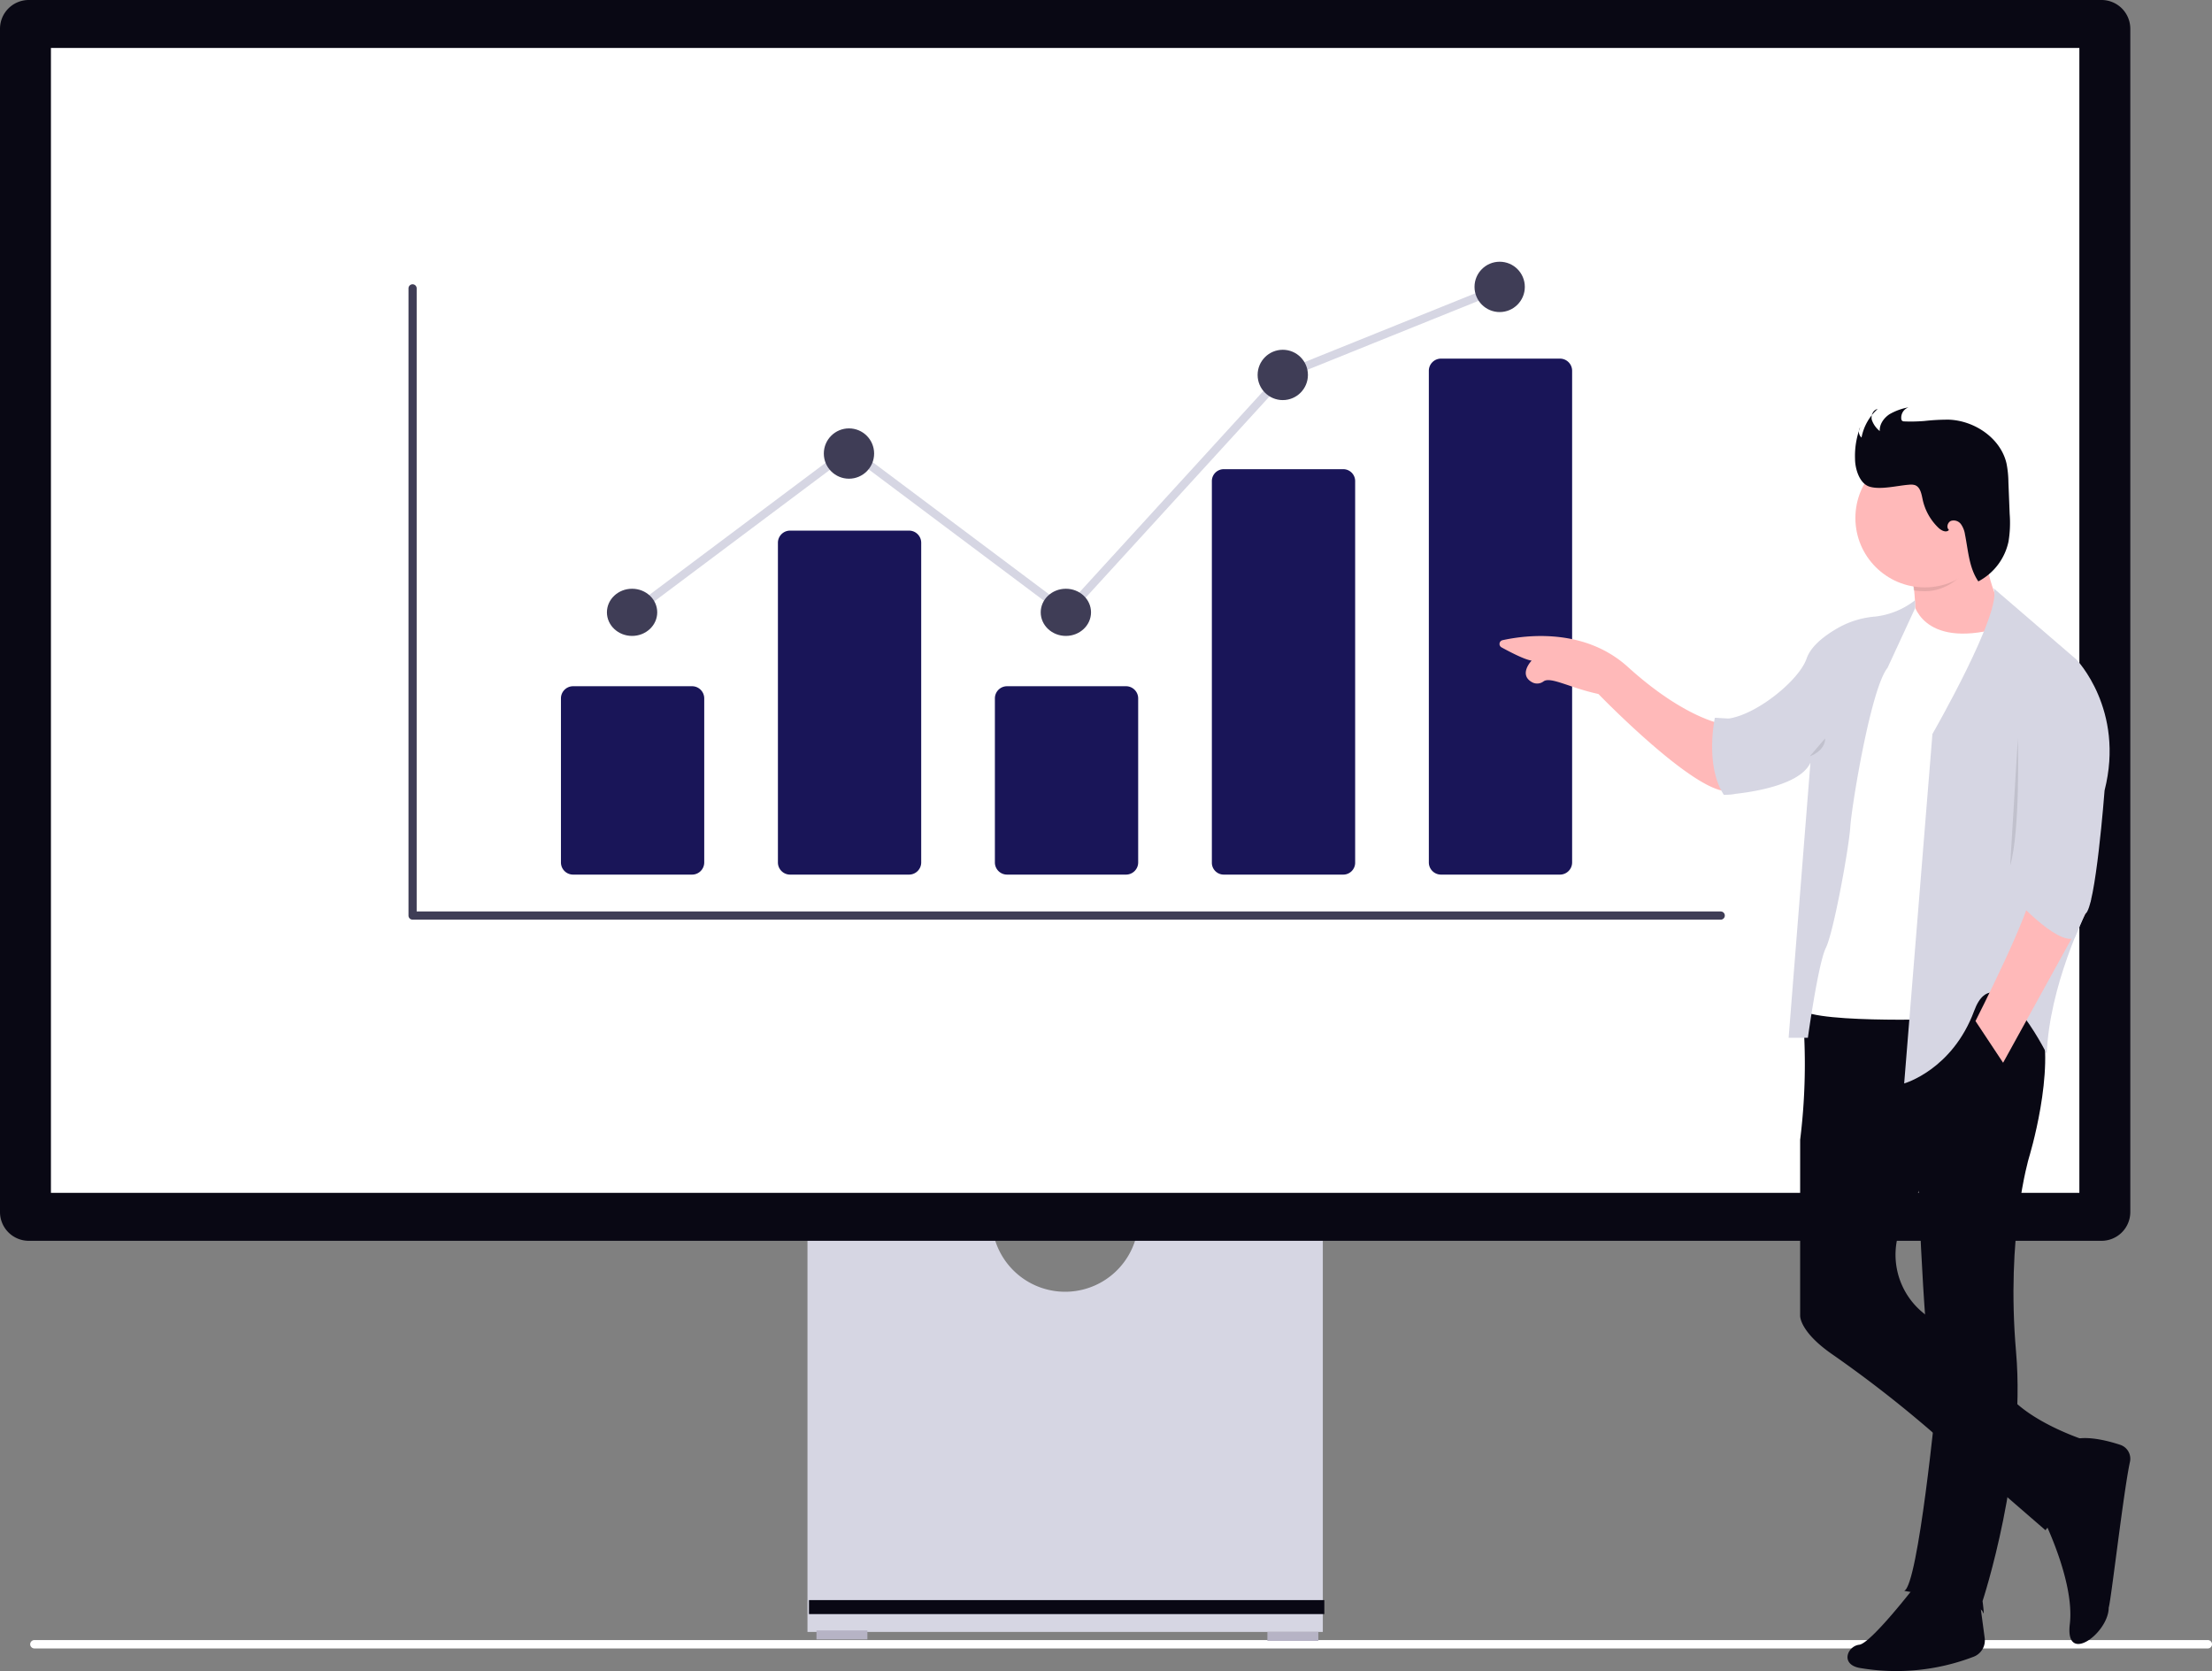 <?xml version="1.0" encoding="UTF-8" standalone="no"?>
<svg
   width="880.182"
   height="664.736"
   viewBox="0 0 880.182 664.736"
   role="img"
   artist="Katerina Limpitsouni"
   source="https://undraw.co/"
   version="1.1"
   id="svg1"
   sodipodi:docname="entreprise-illu.svg"
   inkscape:version="1.4.2 (f4327f4, 2025-05-13)"
   xmlns:inkscape="http://www.inkscape.org/namespaces/inkscape"
   xmlns:sodipodi="http://sodipodi.sourceforge.net/DTD/sodipodi-0.dtd"
   xmlns="http://www.w3.org/2000/svg"
   xmlns:svg="http://www.w3.org/2000/svg">
  <rect x="0" y="0" width="880.182" height="664.736" fill="#808080" stroke="none"/>
  <defs
     id="defs1" />
  <sodipodi:namedview
     id="namedview1"
     pagecolor="#f0f0f8"
     bordercolor="#000000"
     borderopacity="0.25"
     inkscape:showpageshadow="2"
     inkscape:pageopacity="0.0"
     inkscape:pagecheckerboard="0"
     inkscape:deskcolor="#d1d1d1"
     inkscape:zoom="0.82227158"
     inkscape:cx="394.0304"
     inkscape:cy="300.99544"
     inkscape:window-width="1920"
     inkscape:window-height="991"
     inkscape:window-x="-9"
     inkscape:window-y="-9"
     inkscape:window-maximized="1"
     inkscape:current-layer="svg1" />
  <g
     id="Group_103"
     data-name="Group 103"
     transform="translate(-551 -324.713)">
    <path
       id="Path_782-2390"
       data-name="Path 782"
       d="M15.18,488.859a1.7,1.7,0,0,0,1.734,1.669H881.621a1.67,1.67,0,1,0,0-3.337H16.914A1.7,1.7,0,0,0,15.18,488.859Z"
       transform="translate(547.826 489.929)"
       fill="#ccc"
       style="fill:#ffffff;fill-opacity:1" />
    <path
       id="Path_783-2391"
       data-name="Path 783"
       d="M360.492,370.945a29.205,29.205,0,0,1-57.628,0H229.146V530.7H434.209V370.945H360.492Z"
       transform="translate(643.158 443.177)"
       fill="#d6d6e3" />
    <rect
       id="Rectangle_253"
       data-name="Rectangle 253"
       width="20.268"
       height="3.577"
       transform="translate(875.882 973.285)"
       fill="#b6b3c5" />
    <rect
       id="Rectangle_254"
       data-name="Rectangle 254"
       width="20.268"
       height="3.577"
       transform="translate(1055.311 973.88)"
       fill="#b6b3c5" />
    <rect
       id="Rectangle_255"
       data-name="Rectangle 255"
       width="205.064"
       height="5.561"
       transform="translate(872.902 961.224)"
       fill="#090814" />
    <path
       id="Path_784-2392"
       data-name="Path 784"
       d="M836.241,515.493H11.432A11.445,11.445,0,0,1,0,504.061V33.344A11.445,11.445,0,0,1,11.432,21.911H836.241a11.445,11.445,0,0,1,11.432,11.432V504.061a11.446,11.446,0,0,1-11.432,11.432Z"
       transform="translate(551 302.802)"
       fill="#090814" />
    <rect
       id="Rectangle_256"
       data-name="Rectangle 256"
       width="807.138"
       height="455.431"
       transform="translate(571.266 343.789)"
       fill="#fff" />
    <g
       id="Group_101"
       data-name="Group 101"
       transform="translate(713.544 428.829)">
      <path
         id="Path_1631-2393"
         data-name="Path 1631"
         d="M329.256,249.686l-86.542-64.821L157.355,248.8l-1.955-2.606,87.314-65.4,86.131,64.513,85.589-93.664.344-.14,86.337-34.785,1.218,3.022L416.34,154.387Z"
         transform="translate(-67.207 -107.955)"
         fill="#d6d6e3" />
      <path
         id="Path_1625-2394"
         data-name="Path 1625"
         d="M841.882,590.59H321.361a1.629,1.629,0,0,1-1.629-1.629V339.476a1.629,1.629,0,0,1,3.258,0V587.332H841.882a1.629,1.629,0,1,1,0,3.258Z"
         transform="translate(-319.732 -328.874)"
         fill="#3f3d56" />
      <path
         id="Path_1626-2395"
         data-name="Path 1626"
         d="M409.151,510.934H361.807a4.841,4.841,0,0,1-4.836-4.835V440.835A4.841,4.841,0,0,1,361.807,436h47.343a4.841,4.841,0,0,1,4.836,4.835V506.1A4.841,4.841,0,0,1,409.151,510.934Z"
         transform="translate(-296.308 -267.137)"
         fill="#191558" />
      <path
         id="Path_1627-2396"
         data-name="Path 1627"
         d="M462.151,534.835H414.807A4.841,4.841,0,0,1,409.971,530V402.835A4.841,4.841,0,0,1,414.807,398h47.343a4.841,4.841,0,0,1,4.836,4.835V530a4.841,4.841,0,0,1-4.836,4.835Z"
         transform="translate(-262.971 -291.039)"
         fill="#191558" />
      <path
         id="Path_1628-2397"
         data-name="Path 1628"
         d="M515.151,510.934H467.807a4.841,4.841,0,0,1-4.836-4.835V440.835A4.841,4.841,0,0,1,467.807,436h47.343a4.841,4.841,0,0,1,4.836,4.835V506.1A4.841,4.841,0,0,1,515.151,510.934Z"
         transform="translate(-229.635 -267.137)"
         fill="#191558" />
      <path
         id="Path_1629-2398"
         data-name="Path 1629"
         d="M568.151,544.271H520.807a4.735,4.735,0,0,1-4.836-4.616V387.617A4.735,4.735,0,0,1,520.807,383h47.343a4.735,4.735,0,0,1,4.836,4.616V539.654A4.735,4.735,0,0,1,568.151,544.271Z"
         transform="translate(-196.299 -300.474)"
         fill="#191558" />
      <path
         id="Path_1630-2399"
         data-name="Path 1630"
         d="M621.151,561.253H573.807a4.841,4.841,0,0,1-4.836-4.835V360.835A4.841,4.841,0,0,1,573.807,356h47.343a4.841,4.841,0,0,1,4.836,4.835V556.418a4.841,4.841,0,0,1-4.836,4.835Z"
         transform="translate(-162.962 -317.456)"
         fill="#191558" />
      <ellipse
         id="Ellipse_336"
         data-name="Ellipse 336"
         cx="10.007"
         cy="9.381"
         rx="10.007"
         ry="9.381"
         transform="translate(78.959 130.086)"
         fill="#3f3d56" />
      <circle
         id="Ellipse_337"
         data-name="Ellipse 337"
         cx="10.007"
         cy="10.007"
         r="10.007"
         transform="translate(165.266 66.294)"
         fill="#3f3d56" />
      <ellipse
         id="Ellipse_338"
         data-name="Ellipse 338"
         cx="10.007"
         cy="9.381"
         rx="10.007"
         ry="9.381"
         transform="translate(251.573 130.086)"
         fill="#3f3d56" />
      <circle
         id="Ellipse_339"
         data-name="Ellipse 339"
         cx="10.007"
         cy="10.007"
         r="10.007"
         transform="translate(337.88 35.023)"
         fill="#3f3d56" />
      <ellipse
         id="Ellipse_340"
         data-name="Ellipse 340"
         cx="10.007"
         cy="10.009"
         rx="10.007"
         ry="10.009"
         transform="translate(424.187 0)"
         fill="#3f3d56" />
    </g>
    <g
       id="Group_102"
       data-name="Group 102"
       transform="translate(1147.675 486.741)">
      <path
         id="Path_1647-2400"
         data-name="Path 1647"
         d="M852.789,302.971s-14.822-2.556-36.8-22.489c-17.389-15.766-40.844-12.666-49.888-10.678a1.544,1.544,0,0,0-.411,2.867c3.655,2,9.322,4.922,11.978,5.255,0,0-5.478,5.667.344,8.7a4.189,4.189,0,0,0,4.378-.422c2.8-2.044,10.578,2.6,21.855,5.011,0,0,43.955,45.488,54.177,37.777Z"
         transform="translate(-764.883 -177.174)"
         fill="#ffb9b9" />
      <path
         id="Path_1648-2401"
         data-name="Path 1648"
         d="M912.11,246.027s4.089,17.377,0,29.644l18.4,2.555,16.355-8.178V259.316s-7.667-16.355-5.622-35.266Z"
         transform="translate(-748.527 -182.073)"
         fill="#ffb9b9" />
      <path
         id="Path_1649-2402"
         data-name="Path 1649"
         d="M959,585.888s13.333,26.066,11.244,43.444,17.377,2.044,15.333-8.178c-.433,12.374,5.722-43.333,8.6-56.377a5.822,5.822,0,0,0-3.866-6.789c-6.145-2.022-16.433-4.5-21.6-.711C961.078,562.888,959,585.888,959,585.888Z"
         transform="translate(-743.318 -145.273)"
         fill="#090814" />
      <path
         id="Path_1650-2403"
         data-name="Path 1650"
         d="M916.154,608.743s-17.378,22.488-21.977,23-7.667,7.667,0,9.2a85.931,85.931,0,0,0,45.555-4.444,6.956,6.956,0,0,0,4.367-7.4l-2.933-21.889Z"
         transform="translate(-751.037 -139.507)"
         fill="#090814" />
      <path
         id="Path_1651-2404"
         data-name="Path 1651"
         d="M889.417,393.78,872.75,396a243.914,243.914,0,0,1-.2,58.588v70s-.322,6.167,12.478,15.133a478.531,478.531,0,0,1,38.755,30L970.16,609.9s18.4-22.489,15.844-35.777c0,0-30.666-9.711-34.755-25.555-2.344-9.067-14.233-16.666-23.966-21.444A29.8,29.8,0,0,1,911.338,493.3a26.08,26.08,0,0,1,2.611-6.567c8.178-14.311,19.933-46.51,19.933-46.51l-22.488-42.866Z"
         transform="translate(-752.923 -163.218)"
         fill="#090814" />
      <path
         id="Path_1653-2405"
         data-name="Path 1653"
         d="M911.441,634s30.155,5.111,31.177,8.178,0-4.089,0-4.089S960,585.447,955.951,538.947s5.111-77.177,5.111-77.177,10.733-34.755,4.6-54.688-70.532-11.244-70.532-11.244,22.489,52.644,21.978,77.688c0,0,2.555,75.643,7.155,84.332C924.218,557.814,917.063,631.924,911.441,634Z"
         transform="translate(-750.412 -163.198)"
         fill="#090814" />
      <path
         id="Path_1654-2406"
         data-name="Path 1654"
         d="M917.544,255.79s3.067,18.889,33.733,10.733l-20.4,155.364s-59.288,2.044-58.777-5.111l12.222-94.032Z"
         transform="translate(-752.972 -178.547)"
         fill="#fff" />
      <path
         id="Path_1657-2407"
         data-name="Path 1657"
         d="M921.667,255.33a31.633,31.633,0,0,1-15.789,6.5,35.921,35.921,0,0,0-14.511,4.311c-5.255,2.944-11.111,7.222-12.889,12.433-3.578,10.222-26.066,27.088-36.288,23.511l3.578,30.666s29.133-1.533,34.244-12.778L871.334,429.4H879s4.089-29.644,7.155-35.777,9.2-39.866,9.711-48.044,8.178-55.2,14.822-63.332l10.989-23.766Z"
         transform="translate(-756.294 -178.599)"
         fill="#d6d6e3" />
      <path
         id="Path_1658-2408"
         data-name="Path 1658"
         d="M939.965,238.974c-.667-4.844.667-7.867,1.278-13.544L912.11,247.407s.7,2.967,1.233,7.311a27.779,27.779,0,0,0,4.444.356C927.9,255.074,935.176,247.174,939.965,238.974Z"
         transform="translate(-748.527 -181.92)"
         opacity="0.1" />
      <circle
         id="Ellipse_347"
         data-name="Ellipse 347"
         cx="27.6"
         cy="27.6"
         r="27.6"
         transform="translate(141.606 16.432)"
         fill="#ffb9b9" />
      <path
         id="Path_1660-2409"
         data-name="Path 1660"
         d="M890.521,201.6a32.24,32.24,0,0,1,2.051-12.6,3.148,3.148,0,0,0,.533,4.1,20.183,20.183,0,0,1,6.4-11.342c-1.815.3-2.748,2.543-2.3,4.328a9.844,9.844,0,0,0,3.148,4.43c-.154-2.7,1.631-5.22,3.887-6.7a23.32,23.32,0,0,1,7.589-2.748,4.4,4.4,0,0,0-2.913,4.512,1.261,1.261,0,0,0,.379.872,1.446,1.446,0,0,0,.862.226,66.027,66.027,0,0,0,7.968-.174,83.565,83.565,0,0,1,9.814-.523c10.255.431,20.562,7.435,22.859,17.434a40.077,40.077,0,0,1,.749,7.363l.5,12.624a46.147,46.147,0,0,1-.451,11.034,23.382,23.382,0,0,1-12.009,15.875c-3.7-5.363-4.03-12.255-5.312-18.644a9.435,9.435,0,0,0-1.6-4.1,3.6,3.6,0,0,0-3.948-1.333c-1.385.554-1.979,2.666-.831,3.61-1.026,1.21-2.943.308-4.1-.769a22.028,22.028,0,0,1-6.389-11.414c-.461-2.195-.923-4.9-3.077-5.651a5.722,5.722,0,0,0-2.276-.154c-4.492.308-11.517,2.164-15.865.738C892.2,211.282,890.521,205.385,890.521,201.6Z"
         transform="translate(-749.054 -181.07)"
         fill="#090814" />
      <path
         id="Path_1662-2410"
         data-name="Path 1662"
         d="M842.109,297.42s-4.089,18.889,3.578,30.666l4.344-.356-2.367-30Z"
         transform="translate(-756.424 -173.923)"
         fill="#d6d6e3" />
      <path
         id="Path_1664-2411"
         data-name="Path 1664"
         d="M945.333,251,978.3,279.366S997.721,299.3,989.543,331.5c0,0-3.578,47.022-7.667,49.066,0,0-14.311,28.622-15.333,55.71,0,0-20.189-40.633-28.888-17.122S909.8,448.041,909.8,448.041l11.244-139.009S949.422,259.644,945.333,251Z"
         transform="translate(-748.783 -179.08)"
         fill="#d6d6e3" />
      <path
         id="Path_1665-2412"
         data-name="Path 1665"
         d="M957.573,358.931s8.178-5.622,21.466,9.711L946.329,427.93,935.34,411.341S958.6,365.575,957.573,358.931Z"
         transform="translate(-745.946 -167.201)"
         fill="#ffb9b9" />
      <path
         id="Path_1667-2413"
         data-name="Path 1667"
         d="M948.22,361.769s18.089,20.311,25.144,17.055l6.533-15.211L955.375,353.08Z"
         transform="translate(-744.515 -167.739)"
         fill="#d6d6e3" />
      <path
         id="Path_1670-2414"
         data-name="Path 1670"
         d="M950.827,304.78s1.022,36.8-3.067,50.6"
         transform="translate(-744.566 -173.105)"
         opacity="0.1" />
      <path
         id="Path_1671-2415"
         data-name="Path 1671"
         d="M876,311.935s6.133-2.044,6.133-7.155"
         transform="translate(-752.539 -173.105)"
         opacity="0.1" />
    </g>
  </g>
</svg>
